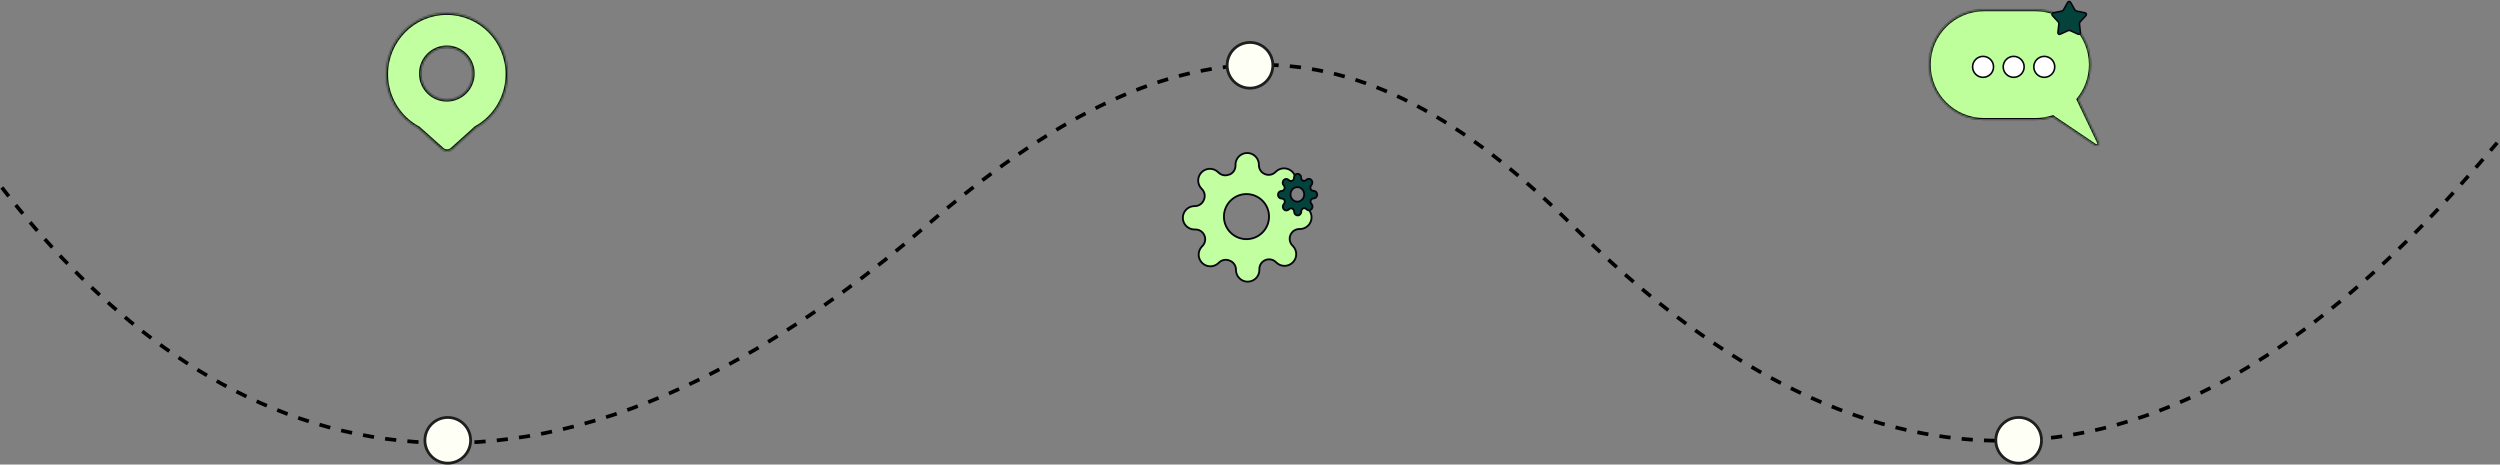 <svg width="1340" height="249" viewBox="0 0 1340 249" fill="none" xmlns="http://www.w3.org/2000/svg">
<rect x="0" y="0" width="1340" height="249" fill="#808080" stroke="none"/>
<mask id="path-1-inside-1_1709_19291" fill="white">
<path fill-rule="evenodd" clip-rule="evenodd" d="M272 39.76C272 52.159 265.166 62.949 255.088 68.512L242.323 80.016C240.806 81.382 238.504 81.388 236.981 80.028L224.346 68.748C214.031 63.257 207 52.336 207 39.76C207 21.667 221.551 7 239.5 7C257.449 7 272 21.667 272 39.76ZM239.5 53.463C247.192 53.463 253.428 47.177 253.428 39.423C253.428 31.669 247.192 25.383 239.5 25.383C231.807 25.383 225.571 31.669 225.571 39.423C225.571 47.177 231.807 53.463 239.5 53.463Z"/>
</mask>
<path fill-rule="evenodd" clip-rule="evenodd" d="M272 39.76C272 52.159 265.166 62.949 255.088 68.512L242.323 80.016C240.806 81.382 238.504 81.388 236.981 80.028L224.346 68.748C214.031 63.257 207 52.336 207 39.76C207 21.667 221.551 7 239.5 7C257.449 7 272 21.667 272 39.76ZM239.5 53.463C247.192 53.463 253.428 47.177 253.428 39.423C253.428 31.669 247.192 25.383 239.5 25.383C231.807 25.383 225.571 31.669 225.571 39.423C225.571 47.177 231.807 53.463 239.5 53.463Z" fill="#C2FFA0"/>
<path d="M255.088 68.512L254.605 67.637L254.504 67.692L254.419 67.769L255.088 68.512ZM242.323 80.016L241.653 79.273L242.323 80.016ZM236.981 80.028L236.315 80.774H236.315L236.981 80.028ZM224.346 68.748L225.012 68.002L224.923 67.921L224.816 67.865L224.346 68.748ZM255.571 69.388C265.958 63.654 273 52.535 273 39.76H271C271 51.783 264.375 62.244 254.605 67.637L255.571 69.388ZM242.992 80.759L255.758 69.255L254.419 67.769L241.653 79.273L242.992 80.759ZM236.315 80.774C238.218 82.474 241.096 82.467 242.992 80.759L241.653 79.273C240.516 80.298 238.789 80.302 237.647 79.282L236.315 80.774ZM223.68 69.494L236.315 80.774L237.647 79.282L225.012 68.002L223.68 69.494ZM206 39.76C206 52.717 213.245 63.972 223.877 69.63L224.816 67.865C214.816 62.543 208 51.955 208 39.76H206ZM239.5 6C220.991 6 206 21.122 206 39.76H208C208 22.212 222.111 8 239.5 8V6ZM273 39.76C273 21.122 258.009 6 239.5 6V8C256.889 8 271 22.212 271 39.76H273ZM252.428 39.423C252.428 46.632 246.633 52.463 239.5 52.463V54.463C247.752 54.463 254.428 47.722 254.428 39.423H252.428ZM239.5 26.383C246.633 26.383 252.428 32.214 252.428 39.423H254.428C254.428 31.124 247.752 24.383 239.5 24.383V26.383ZM226.571 39.423C226.571 32.214 232.367 26.383 239.5 26.383V24.383C231.248 24.383 224.571 31.124 224.571 39.423H226.571ZM239.5 52.463C232.367 52.463 226.571 46.632 226.571 39.423H224.571C224.571 47.722 231.248 54.463 239.5 54.463V52.463Z" fill="#06050F" mask="url(#path-1-inside-1_1709_19291)"/>
<path fill-rule="evenodd" clip-rule="evenodd" d="M691.352 128.906C691.167 127.889 691.292 126.84 691.709 125.894C692.107 124.967 692.767 124.176 693.608 123.619C694.45 123.062 695.436 122.763 696.445 122.759H696.727C698.391 122.759 699.986 122.098 701.163 120.922C702.339 119.746 703 118.151 703 116.488C703 114.825 702.339 113.23 701.163 112.054C699.986 110.878 698.391 110.217 696.727 110.217H696.194C695.185 110.213 694.199 109.915 693.357 109.357C692.516 108.8 691.856 108.01 691.458 107.082V106.831C691.041 105.886 690.916 104.837 691.101 103.82C691.285 102.803 691.77 101.864 692.493 101.125L692.681 100.937C693.265 100.355 693.727 99.663 694.043 98.902C694.359 98.141 694.521 97.325 694.521 96.501C694.521 95.677 694.359 94.861 694.043 94.099C693.727 93.338 693.265 92.647 692.681 92.064C692.099 91.481 691.407 91.019 690.645 90.703C689.884 90.388 689.068 90.225 688.243 90.225C687.419 90.225 686.603 90.388 685.841 90.703C685.08 91.019 684.388 91.481 683.805 92.064L683.617 92.252C682.878 92.975 681.939 93.46 680.922 93.644C679.904 93.829 678.855 93.704 677.909 93.287C676.981 92.89 676.19 92.23 675.633 91.388C675.076 90.547 674.777 89.562 674.773 88.553V88.271C674.773 86.608 674.112 85.013 672.935 83.837C671.759 82.661 670.164 82 668.5 82C666.836 82 665.241 82.661 664.065 83.837C662.888 85.013 662.227 86.608 662.227 88.271V88.803C662.223 89.812 661.924 90.798 661.367 91.639C660.81 92.481 660.019 93.14 659.091 93.538H658.84C657.894 93.955 656.845 94.08 655.827 93.895C654.81 93.711 653.871 93.226 653.132 92.503L652.944 92.315C652.361 91.732 651.669 91.269 650.908 90.954C650.146 90.638 649.33 90.476 648.506 90.476C647.681 90.476 646.865 90.638 646.104 90.954C645.342 91.269 644.65 91.732 644.068 92.315C643.485 92.897 643.022 93.589 642.706 94.35C642.391 95.112 642.228 95.927 642.228 96.751C642.228 97.576 642.391 98.391 642.706 99.153C643.022 99.914 643.485 100.606 644.068 101.188L644.256 101.376C644.979 102.115 645.464 103.053 645.648 104.07C645.833 105.088 645.708 106.137 645.291 107.082C644.932 108.056 644.289 108.9 643.445 109.504C642.6 110.108 641.593 110.444 640.555 110.468H640.273C638.609 110.468 637.014 111.129 635.837 112.305C634.661 113.481 634 115.076 634 116.739C634 118.402 634.661 119.997 635.837 121.173C637.014 122.349 638.609 123.009 640.273 123.009H640.806C641.815 123.013 642.801 123.312 643.643 123.869C644.484 124.426 645.144 125.217 645.542 126.145C645.959 127.09 646.084 128.139 645.899 129.156C645.715 130.173 645.23 131.112 644.507 131.851L644.319 132.039C643.735 132.621 643.273 133.313 642.957 134.074C642.641 134.835 642.479 135.651 642.479 136.475C642.479 137.299 642.641 138.115 642.957 138.877C643.273 139.638 643.735 140.329 644.319 140.912C644.901 141.495 645.593 141.957 646.355 142.273C647.116 142.588 647.932 142.751 648.757 142.751C649.581 142.751 650.397 142.588 651.159 142.273C651.92 141.957 652.612 141.495 653.195 140.912L653.383 140.724C654.122 140.001 655.061 139.516 656.078 139.332C657.096 139.147 658.145 139.272 659.091 139.689C660.065 140.047 660.91 140.691 661.514 141.535C662.118 142.379 662.454 143.386 662.478 144.423V144.706C662.478 146.369 663.139 147.964 664.315 149.139C665.492 150.315 667.087 150.976 668.751 150.976C670.415 150.976 672.01 150.315 673.186 149.139C674.363 147.964 675.024 146.369 675.024 144.706V144.173C675.028 143.164 675.327 142.178 675.884 141.337C676.441 140.496 677.232 139.836 678.16 139.438C679.106 139.021 680.155 138.896 681.173 139.081C682.19 139.265 683.129 139.75 683.868 140.473L684.056 140.661C684.639 141.244 685.331 141.707 686.092 142.022C686.854 142.338 687.67 142.5 688.494 142.5C689.319 142.5 690.135 142.338 690.896 142.022C691.658 141.707 692.35 141.244 692.932 140.661C693.515 140.079 693.978 139.387 694.294 138.626C694.609 137.865 694.772 137.049 694.772 136.225C694.772 135.401 694.609 134.585 694.294 133.823C693.978 133.062 693.515 132.371 692.932 131.788L692.744 131.6C692.021 130.861 691.536 129.923 691.352 128.906ZM668.112 104.019C661.437 104.019 656.027 109.428 656.027 116.1C656.027 122.772 661.437 128.181 668.112 128.181C674.786 128.181 680.197 122.772 680.197 116.1C680.197 109.428 674.786 104.019 668.112 104.019Z" fill="#C2FFA0" stroke="#06050F" stroke-linecap="round" stroke-linejoin="round"/>
<path fill-rule="evenodd" clip-rule="evenodd" d="M702.455 108.333C702.399 108.004 702.437 107.665 702.564 107.359C702.685 107.059 702.886 106.803 703.142 106.623C703.398 106.443 703.698 106.346 704.005 106.345H704.091C704.597 106.345 705.083 106.131 705.441 105.75C705.799 105.37 706 104.854 706 104.316C706 103.778 705.799 103.262 705.441 102.881C705.083 102.501 704.597 102.287 704.091 102.287H703.929C703.621 102.286 703.321 102.189 703.065 102.009C702.809 101.829 702.608 101.573 702.487 101.273V101.192C702.36 100.886 702.322 100.546 702.378 100.217C702.435 99.888 702.582 99.585 702.802 99.346L702.86 99.285C703.037 99.096 703.178 98.873 703.274 98.626C703.37 98.38 703.419 98.116 703.419 97.849C703.419 97.583 703.37 97.319 703.274 97.073C703.178 96.826 703.037 96.602 702.86 96.414C702.682 96.225 702.472 96.076 702.24 95.974C702.008 95.872 701.76 95.819 701.509 95.819C701.258 95.819 701.01 95.872 700.778 95.974C700.546 96.076 700.335 96.225 700.158 96.414L700.101 96.475C699.876 96.709 699.59 96.866 699.281 96.925C698.971 96.985 698.652 96.945 698.364 96.81C698.081 96.681 697.841 96.468 697.671 96.195C697.501 95.923 697.41 95.604 697.409 95.278V95.187C697.409 94.649 697.208 94.133 696.85 93.752C696.492 93.372 696.006 93.158 695.5 93.158C694.994 93.158 694.508 93.372 694.15 93.752C693.792 94.133 693.591 94.649 693.591 95.187V95.359C693.59 95.686 693.499 96.004 693.329 96.277C693.159 96.549 692.919 96.762 692.636 96.891H692.56C692.272 97.026 691.953 97.066 691.643 97.006C691.333 96.947 691.048 96.79 690.823 96.556L690.765 96.495C690.588 96.307 690.378 96.157 690.146 96.055C689.914 95.953 689.666 95.9 689.415 95.9C689.164 95.9 688.915 95.953 688.684 96.055C688.452 96.157 688.241 96.307 688.064 96.495C687.887 96.684 687.746 96.907 687.65 97.154C687.554 97.4 687.504 97.664 687.504 97.93C687.504 98.197 687.554 98.461 687.65 98.707C687.746 98.954 687.887 99.177 688.064 99.366L688.121 99.427C688.341 99.666 688.489 99.969 688.545 100.298C688.601 100.627 688.563 100.967 688.436 101.273C688.327 101.588 688.131 101.861 687.874 102.056C687.617 102.252 687.311 102.36 686.995 102.368H686.909C686.403 102.368 685.917 102.582 685.559 102.962C685.201 103.343 685 103.859 685 104.397C685 104.935 685.201 105.451 685.559 105.832C685.917 106.212 686.403 106.426 686.909 106.426H687.071C687.379 106.427 687.679 106.524 687.935 106.704C688.191 106.884 688.392 107.14 688.513 107.44C688.64 107.746 688.678 108.085 688.622 108.414C688.565 108.743 688.418 109.047 688.198 109.286L688.14 109.347C687.963 109.535 687.822 109.759 687.726 110.005C687.63 110.252 687.581 110.516 687.581 110.782C687.581 111.049 687.63 111.313 687.726 111.559C687.822 111.806 687.963 112.029 688.14 112.218C688.318 112.406 688.528 112.556 688.76 112.658C688.992 112.76 689.24 112.813 689.491 112.813C689.742 112.813 689.99 112.76 690.222 112.658C690.454 112.556 690.665 112.406 690.842 112.218L690.899 112.157C691.124 111.923 691.41 111.766 691.719 111.706C692.029 111.647 692.348 111.687 692.636 111.822C692.933 111.938 693.19 112.146 693.374 112.419C693.558 112.692 693.66 113.018 693.667 113.354V113.445C693.667 113.983 693.868 114.499 694.226 114.88C694.584 115.26 695.07 115.474 695.576 115.474C696.083 115.474 696.568 115.26 696.926 114.88C697.284 114.499 697.485 113.983 697.485 113.445V113.273C697.487 112.946 697.578 112.627 697.747 112.355C697.917 112.083 698.158 111.87 698.44 111.741C698.728 111.606 699.047 111.566 699.357 111.625C699.667 111.685 699.952 111.842 700.177 112.076L700.235 112.137C700.412 112.325 700.622 112.475 700.854 112.577C701.086 112.679 701.334 112.732 701.585 112.732C701.836 112.732 702.085 112.679 702.316 112.577C702.548 112.475 702.759 112.325 702.936 112.137C703.113 111.948 703.254 111.724 703.35 111.478C703.446 111.232 703.496 110.968 703.496 110.701C703.496 110.435 703.446 110.171 703.35 109.924C703.254 109.678 703.113 109.454 702.936 109.266L702.879 109.205C702.659 108.966 702.511 108.662 702.455 108.333ZM695.382 100.282C693.35 100.282 691.704 102.032 691.704 104.19C691.704 106.349 693.35 108.099 695.382 108.099C697.413 108.099 699.06 106.349 699.06 104.19C699.06 102.032 697.413 100.282 695.382 100.282Z" fill="#03433B" stroke="#06050F" stroke-linecap="round" stroke-linejoin="round"/>
<mask id="path-5-inside-2_1709_19291" fill="white">
<path fill-rule="evenodd" clip-rule="evenodd" d="M1063.47 5.18C1047.19 5.18 1034 18.374 1034 34.65C1034 50.926 1047.19 64.121 1063.47 64.121H1091.05C1094.29 64.121 1097.42 63.596 1100.34 62.627C1100.41 62.705 1100.49 62.776 1100.58 62.837L1122.98 77.945C1124.07 78.679 1125.41 77.48 1124.84 76.285L1113.88 53.285C1118.03 48.207 1120.52 41.719 1120.52 34.65C1120.52 18.374 1107.32 5.18 1091.05 5.18H1063.47Z"/>
</mask>
<path fill-rule="evenodd" clip-rule="evenodd" d="M1063.47 5.18C1047.19 5.18 1034 18.374 1034 34.65C1034 50.926 1047.19 64.121 1063.47 64.121H1091.05C1094.29 64.121 1097.42 63.596 1100.34 62.627C1100.41 62.705 1100.49 62.776 1100.58 62.837L1122.98 77.945C1124.07 78.679 1125.41 77.48 1124.84 76.285L1113.88 53.285C1118.03 48.207 1120.52 41.719 1120.52 34.65C1120.52 18.374 1107.32 5.18 1091.05 5.18H1063.47Z" fill="#BFFF9B"/>
<path d="M1100.34 62.627L1100.98 62.051L1100.6 61.629L1100.06 61.808L1100.34 62.627ZM1100.58 62.837L1101.06 62.122L1101.06 62.122L1100.58 62.837ZM1122.98 77.945L1122.49 78.66L1122.98 77.945ZM1124.84 76.285L1124.07 76.656L1124.84 76.285ZM1113.88 53.285L1113.21 52.739L1112.87 53.163L1113.1 53.657L1113.88 53.285ZM1034.86 34.65C1034.86 18.851 1047.67 6.044 1063.47 6.044V4.317C1046.72 4.317 1033.14 17.898 1033.14 34.65H1034.86ZM1063.47 63.257C1047.67 63.257 1034.86 50.45 1034.86 34.65H1033.14C1033.14 51.403 1046.72 64.984 1063.47 64.984V63.257ZM1091.05 63.257H1063.47V64.984H1091.05V63.257ZM1100.06 61.808C1097.23 62.748 1094.2 63.257 1091.05 63.257V64.984C1094.39 64.984 1097.6 64.444 1100.61 63.447L1100.06 61.808ZM1101.06 62.122C1101.03 62.1 1101 62.077 1100.98 62.051L1099.69 63.203C1099.81 63.333 1099.94 63.451 1100.1 63.553L1101.06 62.122ZM1123.46 77.229L1101.06 62.122L1100.1 63.553L1122.49 78.66L1123.46 77.229ZM1124.07 76.656C1124.17 76.867 1124.11 77.06 1123.96 77.193C1123.88 77.26 1123.8 77.296 1123.72 77.304C1123.65 77.311 1123.56 77.3 1123.46 77.229L1122.49 78.66C1124.37 79.924 1126.54 77.841 1125.62 75.913L1124.07 76.656ZM1113.1 53.657L1124.07 76.656L1125.62 75.913L1114.66 52.914L1113.1 53.657ZM1119.66 34.65C1119.66 41.513 1117.24 47.81 1113.21 52.739L1114.55 53.831C1118.82 48.605 1121.38 41.926 1121.38 34.65H1119.66ZM1091.05 6.044C1106.85 6.044 1119.66 18.851 1119.66 34.65H1121.38C1121.38 17.898 1107.8 4.317 1091.05 4.317V6.044ZM1063.47 6.044H1091.05V4.317H1063.47V6.044Z" fill="#06050F" mask="url(#path-5-inside-2_1709_19291)"/>
<path d="M1108.32 1.214C1108.65 0.628 1109.5 0.628 1109.83 1.214L1112.04 5.137C1112.29 5.575 1112.71 5.883 1113.2 5.982L1117.62 6.873C1118.28 7.006 1118.54 7.809 1118.08 8.304L1115.03 11.62C1114.69 11.989 1114.53 12.488 1114.59 12.987L1115.11 17.461C1115.18 18.129 1114.5 18.625 1113.89 18.345L1109.79 16.471C1109.34 16.262 1108.81 16.262 1108.36 16.471L1104.26 18.345C1103.65 18.625 1102.97 18.129 1103.04 17.461L1103.56 12.987C1103.62 12.488 1103.46 11.989 1103.12 11.62L1100.07 8.304C1099.61 7.809 1099.87 7.006 1100.53 6.873L1104.95 5.982C1105.44 5.883 1105.87 5.575 1106.11 5.137L1108.32 1.214Z" fill="#03433B" stroke="#06050F" stroke-width="0.863"/>
<circle cx="1062.92" cy="35.829" r="5.612" fill="white" stroke="#06050F" stroke-width="0.863"/>
<circle cx="1079.33" cy="35.829" r="5.612" fill="white" stroke="#06050F" stroke-width="0.863"/>
<circle cx="1095.73" cy="35.829" r="5.612" fill="white" stroke="#06050F" stroke-width="0.863"/>
<path d="M1 100.501C90.554 216.169 253.16 330.109 496.5 121.001C628 8 725 4 843 121.001C1064.28 340.412 1233.26 201.152 1338.5 76.501" stroke="black" stroke-width="2" stroke-linejoin="round" stroke-dasharray="6 6"/>
<circle cx="1082" cy="236" r="12.25" fill="#FEFFF5" stroke="#1E1E1E" stroke-width="1.5"/>
<circle cx="240" cy="236" r="12.25" fill="#FEFFF5" stroke="#1E1E1E" stroke-width="1.5"/>
<circle cx="670" cy="35" r="12.25" fill="#FEFFF5" stroke="#1E1E1E" stroke-width="1.5"/>
</svg>
